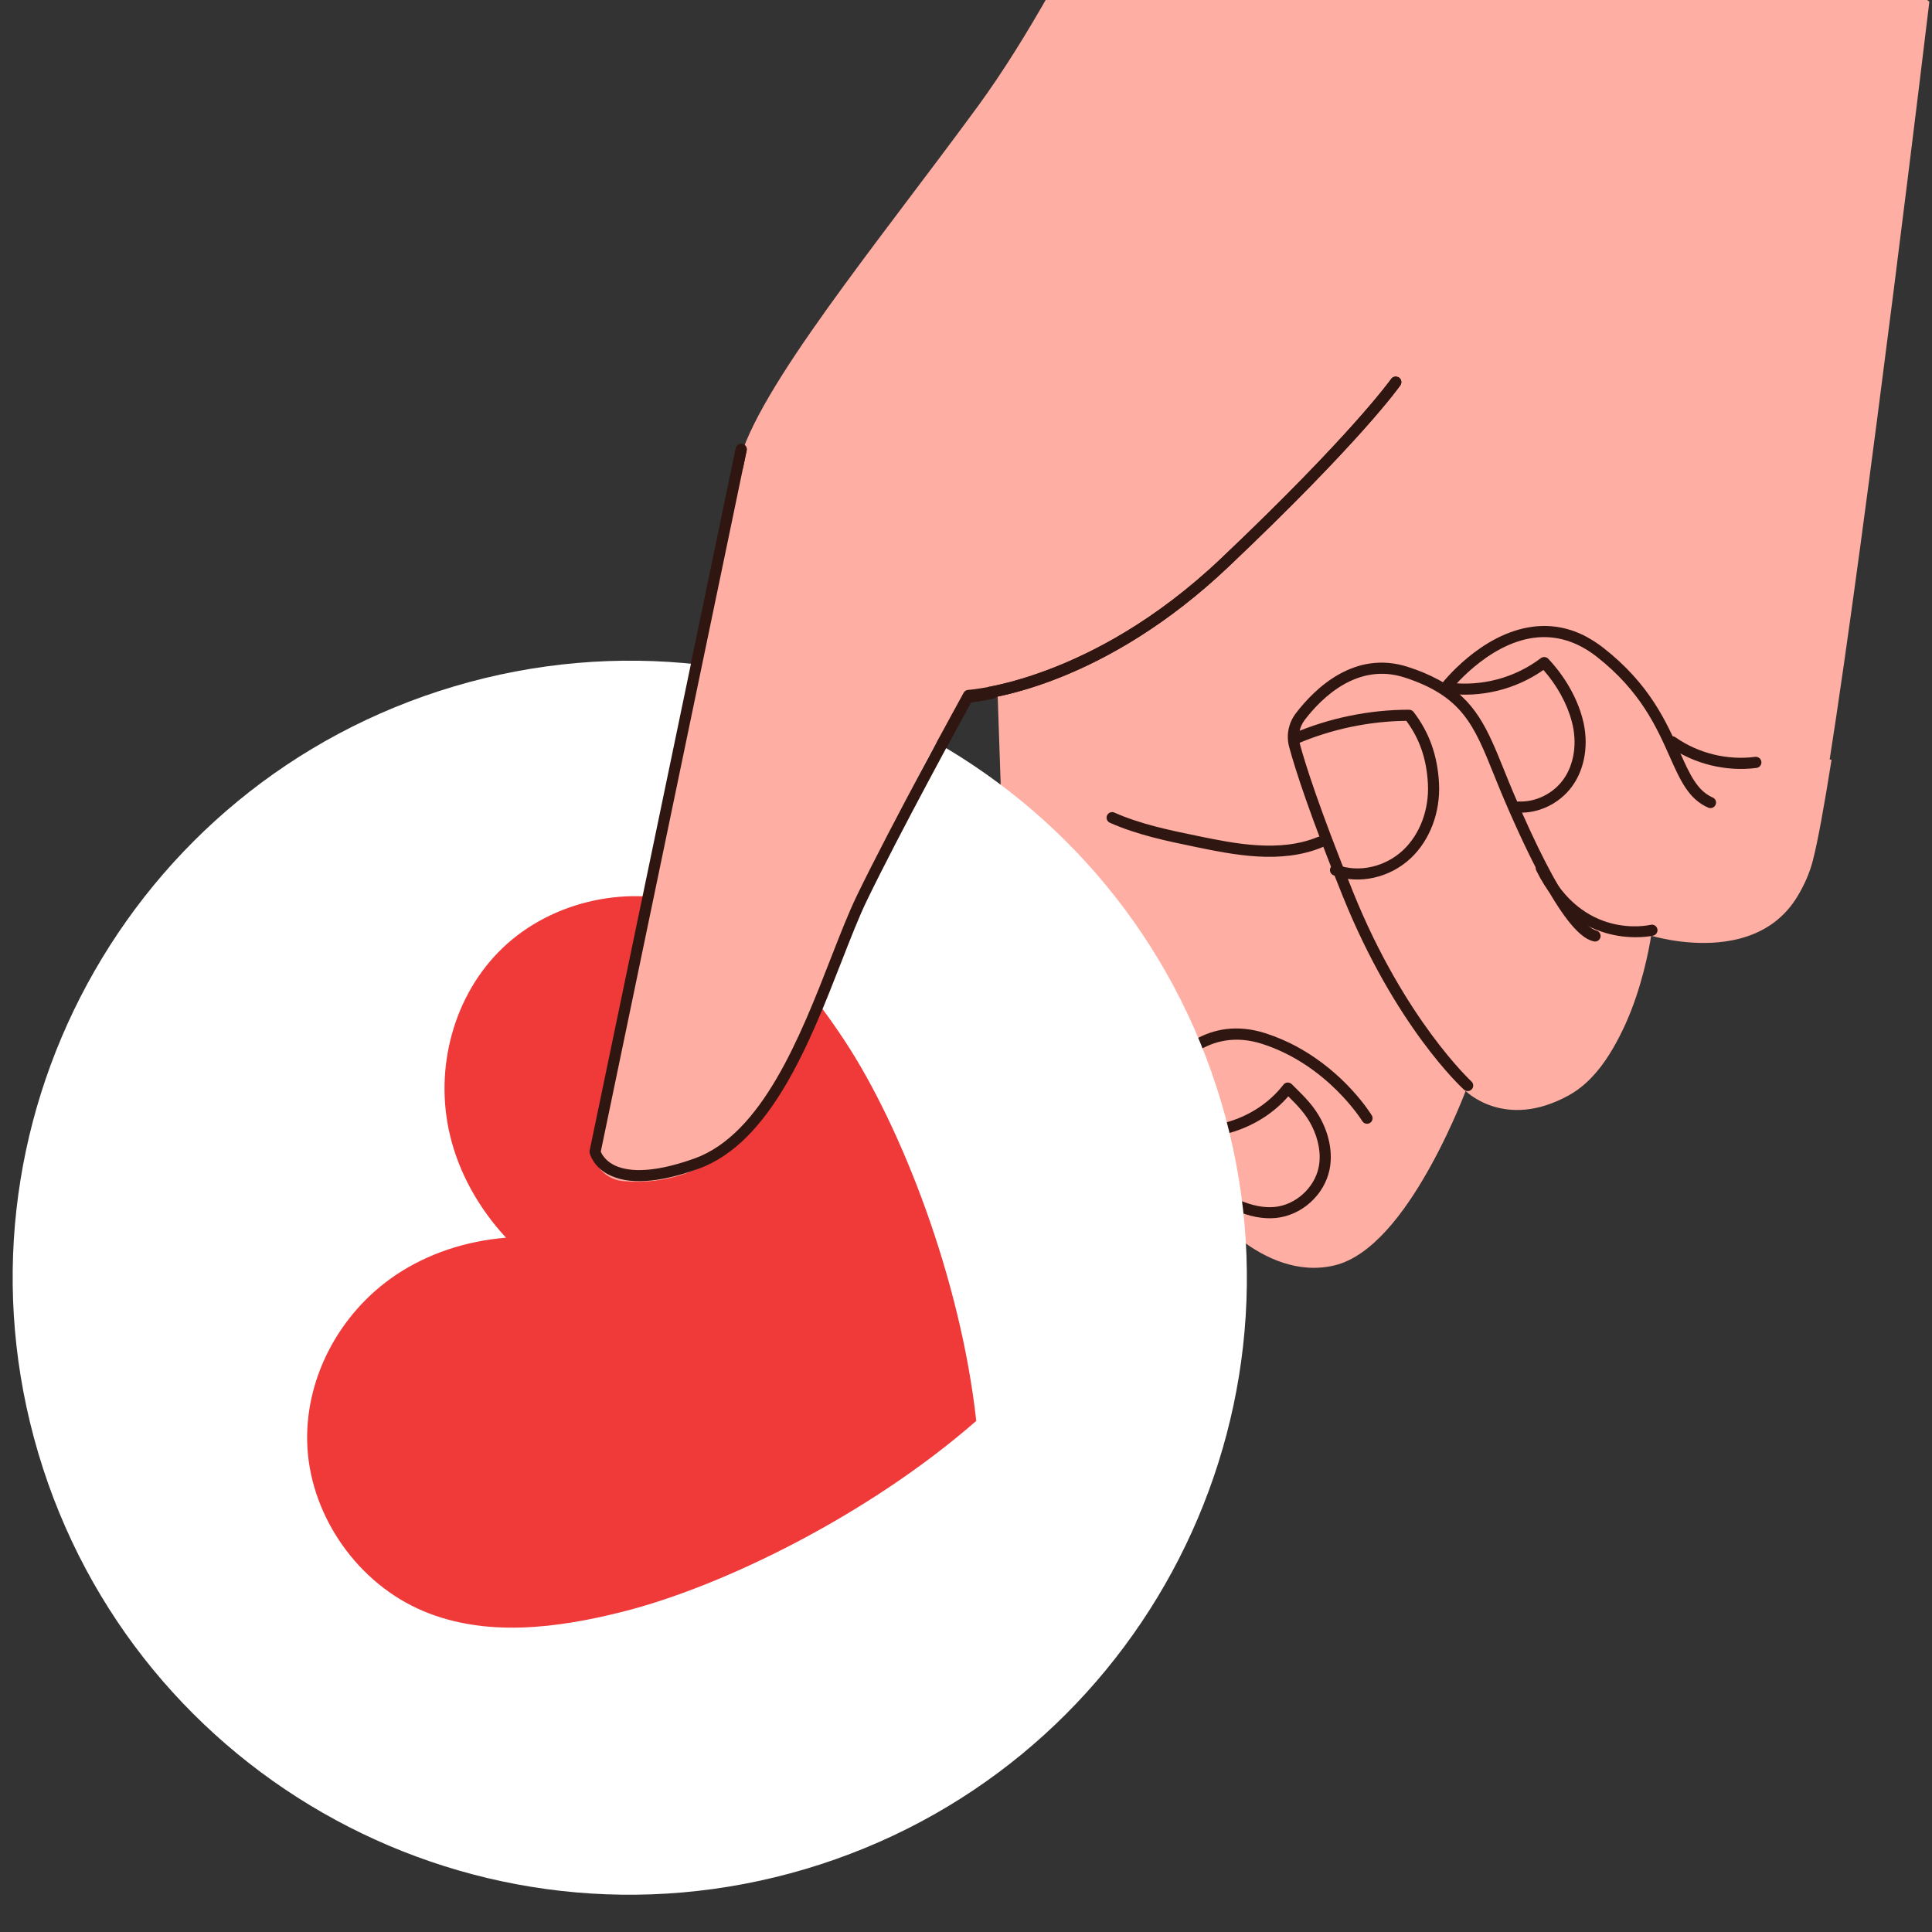 <svg width="92" height="92" viewBox="0 0 92 92" fill="none" xmlns="http://www.w3.org/2000/svg">
<rect x="0" y="0" width="92" height="92" fill="#333333" stroke="none"/>
<g clip-path="url(#clip0_4313_46182)">
<g clip-path="url(#clip1_4313_46182)">
<path d="M86.21 41.16C86.438 40.284 86.738 38.608 87.088 36.417C88.877 25.116 91.874 0.08 91.874 0.08C91.874 0.08 73.942 -13.941 55.727 -12.126C55.727 -12.126 51.321 -1.443 46.566 5.059C41.809 11.555 36.01 18.561 35.166 22.104C34.441 25.163 29.568 48.143 28.258 54.333C28.061 55.263 28.715 56.158 29.657 56.242C31.645 56.421 34.924 55.928 37.214 51.519C40.708 44.797 43.095 36.705 45.992 33.353L47.507 33.102L48.971 75.981C49.001 76.768 49.595 77.429 50.385 77.507C51.908 77.657 54.299 77.08 55.401 72.447C57.066 65.476 57.122 57.337 57.127 57.085C57.243 57.238 60.084 61.086 63.555 60.255C67.092 59.399 69.765 51.926 69.765 51.926C69.765 51.926 71.638 53.861 74.717 52.151C77.802 50.44 78.54 44.531 78.54 44.531C78.54 44.531 84.829 46.555 86.216 41.155L86.21 41.16Z" fill="#FFAEA3"/>
<path d="M62.982 39.867C62.915 39.831 62.831 39.825 62.755 39.855C60.931 40.61 58.776 40.167 57.044 39.81C55.706 39.536 54.323 39.252 53.065 38.694C52.931 38.635 52.777 38.695 52.717 38.829C52.657 38.963 52.716 39.118 52.853 39.179C54.161 39.761 55.574 40.05 56.939 40.332C58.74 40.702 60.984 41.164 62.959 40.347C63.095 40.29 63.158 40.135 63.104 40.001C63.08 39.943 63.037 39.897 62.985 39.869L62.982 39.867Z" fill="#301611"/>
<path d="M86.339 40.92C86.567 40.044 86.868 38.368 87.217 36.178C85.034 35.916 80.343 35.312 79.863 34.897C79.235 34.353 76.118 29.892 73.898 29.821C73.898 29.821 70.167 29.924 68.695 32.729C68.695 32.729 63.913 30.005 61.763 35.423L62.077 36.497L66.273 46.911L60.931 49.956C57.36 48.219 55.864 50.601 55.864 50.601C53.689 52.912 57.443 57.023 57.443 57.023L57.497 57.155C58.266 58.084 60.752 60.721 63.681 60.019C67.217 59.163 69.891 51.69 69.891 51.69C69.891 51.69 71.764 53.626 74.843 51.916C77.928 50.204 78.666 44.295 78.666 44.295C78.666 44.295 84.955 46.319 86.342 40.919L86.339 40.92Z" fill="#FFAEA3"/>
<path d="M66.587 17.965C66.472 17.902 66.321 17.935 66.245 18.047C66.226 18.072 64.356 20.707 58.127 26.61C51.95 32.467 46.162 32.849 46.105 32.851C46.014 32.856 45.932 32.907 45.888 32.988C45.853 33.05 42.474 39.194 40.801 42.654C40.41 43.461 40.007 44.493 39.58 45.588C38.115 49.34 36.293 54.01 33.067 55.167C30.891 55.946 29.77 55.758 29.212 55.465C28.811 55.251 28.653 54.954 28.609 54.838L35.555 21.455C35.586 21.312 35.495 21.172 35.351 21.142C35.208 21.111 35.068 21.204 35.038 21.346L28.077 54.797C28.069 54.836 28.071 54.874 28.079 54.91C28.087 54.935 28.232 55.53 28.943 55.916L28.945 55.915C29.895 56.431 31.342 56.344 33.248 55.661C36.703 54.425 38.572 49.629 40.077 45.775C40.501 44.691 40.9 43.667 41.281 42.88C42.816 39.707 45.794 34.258 46.286 33.365C47.262 33.275 52.648 32.537 58.498 26.991C64.775 21.039 66.611 18.453 66.684 18.347C66.767 18.227 66.737 18.061 66.618 17.978C66.609 17.973 66.6 17.966 66.591 17.962L66.587 17.965Z" fill="#301611"/>
<path d="M47.378 32.779C47.323 32.75 47.257 32.74 47.191 32.755C45.14 33.235 41.528 33.002 41.491 33.001C41.345 32.991 41.22 33.101 41.21 33.247C41.2 33.393 41.31 33.518 41.456 33.528C41.607 33.539 45.184 33.768 47.31 33.27C47.453 33.237 47.542 33.095 47.507 32.952C47.489 32.875 47.439 32.815 47.376 32.78L47.378 32.779Z" fill="#301611"/>
<path d="M61.772 49.849C61.312 49.6 60.807 49.379 60.26 49.202C57.527 48.327 55.849 50.196 55.256 51.041C55.091 51.277 54.988 51.529 54.952 51.789C54.563 54.6 56.965 56.935 57.069 57.032C57.176 57.132 57.343 57.13 57.442 57.023C57.544 56.918 57.54 56.749 57.435 56.649C57.412 56.627 55.128 54.403 55.478 51.861C55.503 51.686 55.573 51.513 55.691 51.347C56.219 50.598 57.702 48.94 60.099 49.708C63.205 50.703 64.855 53.359 64.87 53.386C64.948 53.511 65.111 53.55 65.234 53.475C65.359 53.399 65.398 53.235 65.322 53.112C65.262 53.015 64.072 51.098 61.773 49.852L61.772 49.849Z" fill="#301611"/>
<path d="M68.476 32.358C68.072 32.138 67.602 31.938 67.054 31.761C64.503 30.932 62.609 32.785 61.708 33.965C61.355 34.428 61.238 35.014 61.39 35.575C61.687 36.674 62.374 38.801 63.954 42.709C66.445 48.868 69.578 51.769 69.71 51.887C69.819 51.986 69.984 51.978 70.084 51.871C70.183 51.764 70.175 51.596 70.067 51.497C70.037 51.467 66.889 48.549 64.446 42.51C62.793 38.422 62.141 36.323 61.901 35.436C61.793 35.036 61.877 34.616 62.13 34.283C62.946 33.216 64.65 31.534 66.89 32.263C69.633 33.155 70.194 34.546 71.123 36.852C71.274 37.227 71.435 37.623 71.614 38.045C74.324 44.396 75.5 44.719 75.884 44.826C76.024 44.864 76.171 44.781 76.21 44.641C76.248 44.501 76.166 44.354 76.026 44.315C75.536 44.177 74.374 43.158 72.103 37.837C71.925 37.419 71.765 37.025 71.616 36.654C70.837 34.726 70.275 33.331 68.479 32.357L68.476 32.358Z" fill="#301611"/>
<path d="M73.523 41.108C73.451 41.068 73.359 41.064 73.279 41.102C73.148 41.168 73.092 41.325 73.158 41.456C75.081 45.374 78.689 44.565 78.725 44.554C78.867 44.519 78.954 44.377 78.922 44.236C78.887 44.093 78.746 44.004 78.603 44.039C78.472 44.069 75.367 44.753 73.635 41.222C73.61 41.172 73.571 41.132 73.523 41.108Z" fill="#301611"/>
<path d="M75.59 30.345C74.76 29.895 73.889 29.727 72.988 29.844C70.494 30.165 68.667 32.536 68.59 32.637C68.501 32.753 68.523 32.919 68.639 33.008C68.758 33.096 68.921 33.075 69.01 32.958C69.028 32.936 70.782 30.661 73.056 30.369C74.099 30.237 75.1 30.541 76.038 31.275C78.119 32.906 78.886 34.631 79.504 36.016C80.009 37.154 80.409 38.052 81.346 38.46C81.479 38.518 81.636 38.457 81.693 38.323C81.753 38.189 81.695 38.034 81.556 37.976C80.817 37.652 80.465 36.875 79.986 35.802C79.346 34.364 78.549 32.572 76.364 30.86C76.111 30.661 75.852 30.491 75.588 30.348L75.59 30.345Z" fill="#301611"/>
<path d="M83.738 36.072C83.691 36.047 83.634 36.034 83.578 36.041C82.258 36.212 80.874 35.876 79.783 35.108C79.666 35.026 79.497 35.053 79.414 35.174C79.33 35.294 79.358 35.46 79.477 35.544C80.676 36.384 82.194 36.756 83.645 36.568C83.79 36.549 83.893 36.416 83.875 36.271C83.863 36.182 83.81 36.111 83.738 36.072Z" fill="#301611"/>
<path d="M61.512 51.627L61.631 51.744C62.122 52.229 62.589 52.688 62.924 53.343C63.324 54.126 63.462 54.961 63.312 55.695C63.062 56.907 61.989 57.876 60.756 57.999C60.155 58.059 59.489 57.931 58.775 57.619C57.123 56.902 55.644 55.37 55.011 53.722C54.973 53.626 54.997 53.517 55.067 53.443C55.139 53.368 55.246 53.344 55.344 53.378C57.375 54.08 59.802 53.355 61.114 51.653C61.159 51.593 61.231 51.555 61.307 51.549C61.357 51.547 61.406 51.556 61.45 51.582C61.473 51.594 61.492 51.608 61.509 51.627L61.512 51.627ZM58.986 57.137C59.616 57.411 60.196 57.525 60.704 57.474C61.695 57.376 62.592 56.566 62.792 55.589C62.92 54.972 62.798 54.261 62.452 53.584C62.174 53.041 61.79 52.646 61.347 52.207C59.99 53.769 57.747 54.491 55.731 54.037C56.4 55.35 57.65 56.551 58.986 57.137Z" fill="#301611"/>
<path d="M67.229 33.829C67.192 33.809 67.147 33.797 67.103 33.796C65.21 33.795 63.291 34.19 61.552 34.937C61.419 34.994 61.356 35.15 61.413 35.284C61.469 35.418 61.626 35.48 61.76 35.424C63.394 34.723 65.191 34.344 66.969 34.326C67.609 35.196 67.937 36.157 67.996 37.335C68.057 38.545 67.619 39.718 66.824 40.474C65.97 41.283 64.71 41.569 63.689 41.186C63.553 41.134 63.401 41.203 63.349 41.34C63.297 41.477 63.367 41.629 63.504 41.682C64.711 42.134 66.192 41.804 67.188 40.858C68.095 39.999 68.594 38.672 68.525 37.309C68.457 35.987 68.061 34.873 67.311 33.899C67.288 33.87 67.259 33.847 67.226 33.827L67.229 33.829Z" fill="#301611"/>
<path d="M73.661 31.318C73.571 31.27 73.459 31.276 73.374 31.34C72.132 32.284 70.535 32.707 68.989 32.502C68.844 32.481 68.71 32.584 68.692 32.728C68.672 32.874 68.775 33.007 68.918 33.025C70.522 33.237 72.176 32.831 73.497 31.903C74.145 32.64 74.624 33.507 74.85 34.369C75.12 35.383 74.96 36.423 74.423 37.148C73.94 37.801 73.119 38.2 72.333 38.166C72.187 38.159 72.064 38.273 72.056 38.418C72.05 38.563 72.161 38.691 72.31 38.695C73.282 38.739 74.255 38.265 74.849 37.463C75.48 36.611 75.672 35.404 75.363 34.234C75.097 33.221 74.513 32.203 73.724 31.367C73.705 31.346 73.681 31.329 73.658 31.317L73.661 31.318Z" fill="#301611"/>
<path d="M38.349 89.003C53.904 84.385 62.77 68.034 58.153 52.482C53.535 36.93 37.183 28.066 21.628 32.684C6.074 37.302 -2.792 53.653 1.825 69.205C6.443 84.757 22.795 93.621 38.349 89.003Z" fill="white"/>
<path d="M40.248 49.598C42.924 53.679 45.739 60.868 46.488 67.662C41.34 72.159 34.403 75.549 29.671 76.744C26.563 77.53 23.147 77.982 20.146 76.713C17.037 75.399 14.857 72.249 14.644 69.007C14.431 65.764 16.116 62.559 18.826 60.729C20.365 59.69 22.201 59.092 24.096 58.938C22.805 57.543 21.857 55.861 21.427 54.055C20.669 50.873 21.596 47.372 23.947 45.129C26.298 42.886 30.034 42.042 33.213 43.177C36.28 44.272 38.49 46.917 40.248 49.598L40.248 49.598Z" fill="#F03939"/>
<path d="M35.164 22.104C34.439 25.163 29.566 48.143 28.256 54.334C28.059 55.263 28.713 56.158 29.655 56.242C31.642 56.422 34.922 55.928 37.212 51.519C40.705 44.797 43.093 36.705 45.99 33.353L47.505 33.102" fill="#FFAEA3"/>
<path d="M66.587 17.965C66.472 17.902 66.321 17.935 66.245 18.047C66.226 18.072 64.356 20.707 58.127 26.61C51.95 32.467 46.162 32.849 46.105 32.851C46.014 32.856 45.932 32.907 45.888 32.988C45.853 33.05 42.474 39.194 40.801 42.654C40.41 43.461 40.007 44.493 39.58 45.588C38.115 49.34 36.293 54.01 33.067 55.167C30.891 55.946 29.77 55.758 29.212 55.465C28.811 55.251 28.653 54.954 28.609 54.838L35.555 21.455C35.586 21.312 35.495 21.172 35.351 21.142C35.208 21.111 35.068 21.204 35.038 21.346L28.077 54.797C28.069 54.836 28.071 54.874 28.079 54.91C28.087 54.935 28.232 55.53 28.943 55.916L28.945 55.915C29.895 56.431 31.342 56.344 33.248 55.661C36.703 54.425 38.572 49.629 40.077 45.775C40.501 44.691 40.9 43.667 41.281 42.88C42.816 39.707 45.794 34.258 46.286 33.365C47.262 33.275 52.648 32.537 58.498 26.991C64.775 21.039 66.611 18.453 66.684 18.347C66.767 18.227 66.737 18.061 66.618 17.978C66.609 17.973 66.6 17.966 66.591 17.962L66.587 17.965Z" fill="#301611"/>
</g>
</g>
<defs>
<clipPath id="clip0_4313_46182">
<rect width="92" height="92" fill="white"/>
</clipPath>
<clipPath id="clip1_4313_46182">
<rect width="106" height="92" fill="white" transform="translate(-16 9.17) rotate(-16.536)"/>
</clipPath>
</defs>
</svg>

